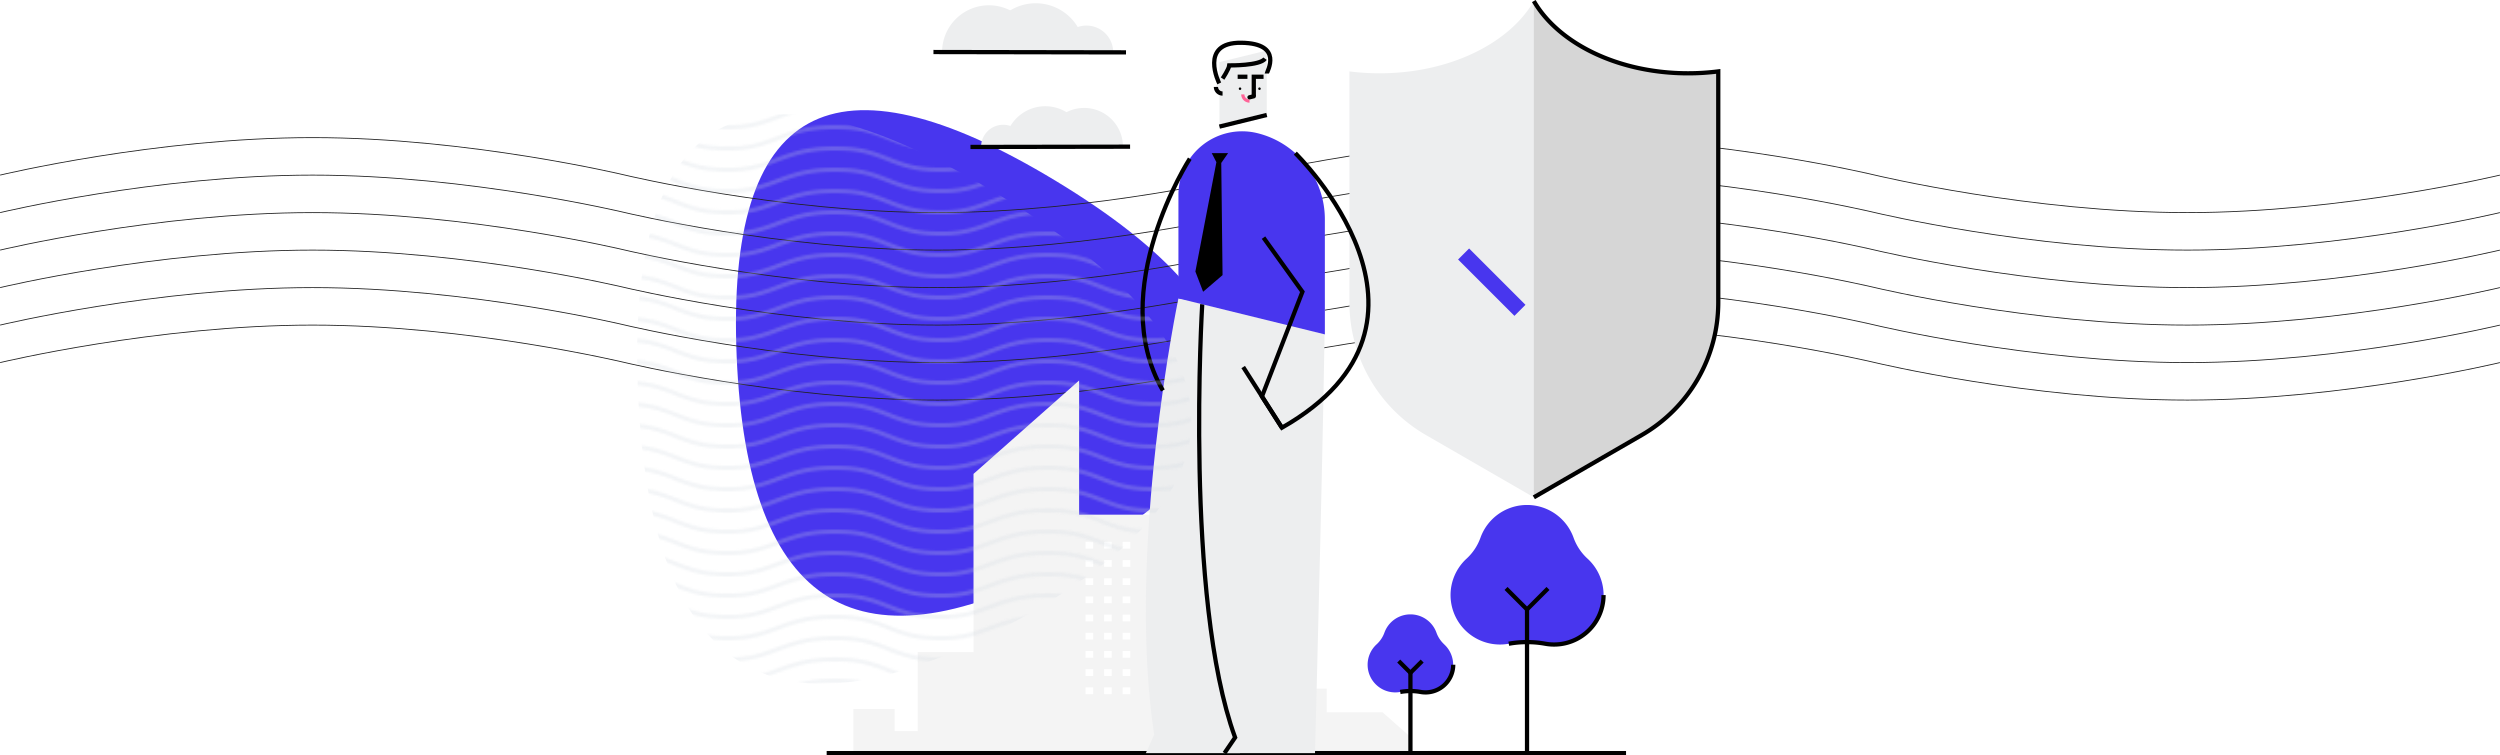 <svg xmlns="http://www.w3.org/2000/svg" xmlns:xlink="http://www.w3.org/1999/xlink" viewBox="0 0 1174.227 354.732"><defs><style>.cls-1,.cls-10,.cls-11,.cls-4,.cls-7{fill:none;}.cls-2{fill:#d1d8e0;}.cls-3{fill:#4836ee;}.cls-4{stroke:#222;stroke-miterlimit:1;stroke-width:0.4px;}.cls-5{fill:#edeeef;}.cls-6{fill:#d6d6d6;}.cls-11,.cls-7{stroke:#000;stroke-width:2px;}.cls-10,.cls-11,.cls-7{stroke-miterlimit:10;}.cls-8{fill:#f4f4f4;}.cls-9{fill:#fff;}.cls-10{stroke:#ff6498;stroke-width:1.5px;}.cls-11{stroke-linecap:round;}.cls-12{opacity:0.25;fill:url(#pattern);}</style><pattern id="pattern" data-name="pattern" width="100" height="20" patternTransform="matrix(1, 0, 0, -1, 642.132, 1106.73)" patternUnits="userSpaceOnUse" viewBox="0 0 100 20"><rect class="cls-1" width="100" height="20"/><path class="cls-2" d="M21.184,0q.535.195,1.088.402l1.768.661C33.64,4.653,39.647,6,50,6,60.271,6,65.362,4.778,74.629,1.072,75.584.689,76.498.332,77.379,0h6.225c-2.51.73-5.139,1.691-8.233,2.928C65.888,6.722,60.562,8,50,8,39.374,8,33.145,6.603,23.34,2.937l-1.767-.662C19.098,1.352,16.913.601,14.849,0Zm0,20C13.258,17.108,8.077,16,0,16v2a49.278,49.278,0,0,1,14.85,2ZM77.38,20c7.859-2.966,13.122-4,22.62-4v2c-6.842,0-11.386.542-16.396,2H77.38ZM0,6c8.44,0,13.718,1.21,22.272,4.402l1.768.661C33.64,14.653,39.647,16,50,16c10.271,0,15.362-1.222,24.629-4.928C84.112,7.278,89.438,6,100,6V8C89.729,8,84.638,9.222,75.371,12.928,65.888,16.722,60.562,18,50,18c-10.626,0-16.855-1.397-26.66-5.063l-1.767-.662C13.223,9.16,8.163,8,0,8Z"/></pattern></defs><g id="Capa_2" data-name="Capa 2"><g id="DESKTOP"><g id="BODY"><g id="principal"><g id="IMAGEN"><path id="blob" class="cls-3" d="M503.579,263.031q-150.019,82.555-157.565-95.426t150.019-82.555Q653.599,180.476,503.579,263.031Z"/><path class="cls-4" d="M.047,135.082s73.383-17.612,146.767-17.612,146.767,17.612,146.767,17.612,73.383,17.612,146.767,17.612,146.767-17.612,146.767-17.612,73.383-17.612,146.767-17.612,146.767,17.612,146.767,17.612,73.383,17.612,146.767,17.612,146.767-17.612,146.767-17.612"/><path class="cls-4" d="M.047,117.47S73.43,99.858,146.813,99.858s146.767,17.612,146.767,17.612,73.383,17.612,146.767,17.612,146.767-17.612,146.767-17.612,73.383-17.612,146.767-17.612,146.767,17.612,146.767,17.612,73.383,17.612,146.767,17.612,146.767-17.612,146.767-17.612"/><path class="cls-4" d="M.047,152.694s73.383-17.612,146.767-17.612,146.767,17.612,146.767,17.612,73.383,17.612,146.767,17.612,146.767-17.612,146.767-17.612,73.383-17.612,146.767-17.612,146.767,17.612,146.767,17.612,73.383,17.612,146.767,17.612,146.767-17.612,146.767-17.612"/><path class="cls-4" d="M.047,99.858s73.383-17.612,146.767-17.612,146.767,17.612,146.767,17.612,73.383,17.612,146.767,17.612S587.114,99.858,587.114,99.858s73.383-17.612,146.767-17.612,146.767,17.612,146.767,17.612,73.383,17.612,146.767,17.612,146.767-17.612,146.767-17.612"/><path class="cls-4" d="M.047,82.246s73.383-17.612,146.767-17.612,146.767,17.612,146.767,17.612,73.383,17.612,146.767,17.612,146.767-17.612,146.767-17.612,73.383-17.612,146.767-17.612,146.767,17.612,146.767,17.612,73.383,17.612,146.767,17.612,146.767-17.612,146.767-17.612"/><path class="cls-4" d="M.047,170.306s73.383-17.612,146.767-17.612,146.767,17.612,146.767,17.612,73.383,17.612,146.767,17.612,146.767-17.612,146.767-17.612,73.383-17.612,146.767-17.612,146.767,17.612,146.767,17.612,73.383,17.612,146.767,17.612,146.767-17.612,146.767-17.612"/><path class="cls-5" d="M792.907,34.428c-32.831,0-60.925-14.042-72.478-33.926-11.527,19.91-39.642,33.926-72.472,33.926a112.402,112.402,0,0,1-14.147-.891V142.089a71.875,71.875,0,0,0,35.938,62.245l50.676,29.257,50.676-29.257a71.87,71.87,0,0,0,35.943-62.245V33.537a112.467,112.467,0,0,1-14.136.891Z"/><path class="cls-6" d="M771.106,204.334a71.87,71.87,0,0,0,35.943-62.245V33.537A112.468,112.468,0,0,1,792.902,34.428c-32.831,0-60.925-14.042-72.478-33.926V233.591Z"/><path class="cls-7" d="M720.43,233.591l50.676-29.257a71.87,71.87,0,0,0,35.943-62.245V33.537a112.466,112.466,0,0,1-14.147.891c-32.831,0-60.925-14.042-72.478-33.926"/><path class="cls-8" d="M649.356,334.535H623.133v-11.092H596.343V310.328l-19.952-17.647h-30.211V241.749H506.848V178.707l-49.597,43.875v83.711H431.032v37.085H420.197v-10.353H400.816V353.732H662.465v-7.597Z"/><path class="cls-7" d="M388.278,353.732H675.009"/><path class="cls-9" d="M509.876,254.507h3.584v3.17h-3.584Z"/><path class="cls-9" d="M518.595,254.507h3.584v3.17h-3.584Z"/><path class="cls-9" d="M527.313,254.507h3.584v3.17h-3.584Z"/><path class="cls-9" d="M509.876,263.052h3.584v3.17h-3.584Z"/><path class="cls-9" d="M518.595,263.052h3.584v3.17h-3.584Z"/><path class="cls-9" d="M527.313,263.052h3.584v3.17h-3.584Z"/><path class="cls-9" d="M509.876,271.598h3.584v3.17h-3.584Z"/><path class="cls-9" d="M518.595,271.598h3.584v3.17h-3.584Z"/><path class="cls-9" d="M527.313,271.598h3.584v3.17h-3.584Z"/><path class="cls-9" d="M509.876,280.144h3.584v3.17h-3.584Z"/><path class="cls-9" d="M518.595,280.144h3.584v3.17h-3.584Z"/><path class="cls-9" d="M527.313,280.144h3.584v3.17h-3.584Z"/><path class="cls-9" d="M509.876,288.684h3.584v3.17h-3.584Z"/><path class="cls-9" d="M518.595,288.684h3.584v3.17h-3.584Z"/><path class="cls-9" d="M527.313,288.684h3.584v3.17h-3.584Z"/><path class="cls-9" d="M509.876,297.23h3.584v3.17h-3.584Z"/><path class="cls-9" d="M518.595,297.23h3.584v3.17h-3.584Z"/><path class="cls-9" d="M527.313,297.23h3.584v3.17h-3.584Z"/><path class="cls-9" d="M509.876,305.775h3.584V308.945h-3.584Z"/><path class="cls-9" d="M518.595,305.775h3.584V308.945h-3.584Z"/><path class="cls-9" d="M527.313,305.775h3.584V308.945h-3.584Z"/><path class="cls-9" d="M509.876,314.321h3.584v3.17h-3.584Z"/><path class="cls-9" d="M518.595,314.321h3.584v3.17h-3.584Z"/><path class="cls-9" d="M527.313,314.321h3.584v3.17h-3.584Z"/><path class="cls-9" d="M509.876,322.866h3.584v3.17h-3.584Z"/><path class="cls-9" d="M518.595,322.866h3.584v3.17h-3.584Z"/><path class="cls-9" d="M527.313,322.866h3.584v3.17h-3.584Z"/><path class="cls-5" d="M586.881,145.342l-33.386-5.187s-24.626,117.364-11.401,204.942l-3.893,8.635h44.232l12.575-133.565Z"/><path class="cls-5" d="M564.676,142.901s-8.462,138.107,15.441,203.496l-4.993,7.335h42.518s4.642-175.664,4.642-213.577Z"/><path class="cls-7" d="M564.676,142.901s-8.462,138.107,15.441,203.496l-4.993,7.335"/><path class="cls-5" d="M594.997,36.047V53.997L572.76,59.462V29.173L594.997,23.708Z"/><circle cx="582.432" cy="41.664" r="0.592"/><circle cx="591.565" cy="41.664" r="0.592"/><path class="cls-7" d="M588.887,45.211V36.047h4.59"/><path class="cls-7" d="M581.316,36.047h4.59"/><path class="cls-5" d="M574.227,40.742v3.18a3.107,3.107,0,0,1-3.112-3.097,2.563,2.563,0,0,1,0-.283,1.563,1.563,0,0,1,3.112.199Z"/><path class="cls-7" d="M574.227,43.922a3.107,3.107,0,0,1-3.112-3.097"/><path class="cls-10" d="M586.881,47.469a3.144,3.144,0,0,1-3.144-3.144h0"/><path class="cls-7" d="M594.997,53.997,572.76,59.462"/><path class="cls-11" d="M588.887,45.216l-2.007.493"/><path class="cls-3" d="M553.495,91.601v48.554l68.779,16.903V102.987A41.649,41.649,0,0,0,590.564,62.538a29.923,29.923,0,0,0-37.069,29.063Z"/><path class="cls-7" d="M594.997,34.538c0-.76,8.205-14.173-11.967-14.45S572.671,39.175,572.671,39.175"/><path class="cls-7" d="M574.227,36.901s2.95-4.401,3.144-6.183c0,0,14.435.21,16.803-3.144"/><path d="M571.325,76.171l-9.866,51.373,3.631,9.499,9.132-7.823-.608-52.678,3.212-4.611H569.145Z"/><path class="cls-7" d="M608.383,71.932s81.338,79.085-6.287,128.964L592.728,186.226l19.009-49.183-18.281-25.427"/><path class="cls-7" d="M602.117,200.897,583.915,172.394"/><path class="cls-7" d="M558.828,74.526s-39.92,61.91-12.638,108.882"/><path class="cls-3" d="M684.844,121.891l5.187-5.187,26.464,26.464-5.187,5.187Z"/><path class="cls-5" d="M464.518,2.483a22.006,22.006,0,0,0-22.037,21.959l44.012.079A22.006,22.006,0,0,0,464.518,2.483Z"/><path class="cls-5" d="M510.353,12.008A12.543,12.543,0,0,0,497.778,24.52l0,.011,25.087.047a12.575,12.575,0,0,0-12.512-12.569Z"/><path class="cls-5" d="M486.524,1.529a23.007,23.007,0,0,0-23.054,22.959l0,.011,46.013.079A23.012,23.012,0,0,0,486.524,1.529Z"/><path class="cls-7" d="M438.436,24.436l90.439.162"/><path class="cls-5" d="M509.184,50.697a18.233,18.233,0,0,1,18.27,18.197l0,.005-36.472.068a18.233,18.233,0,0,1,18.197-18.27Z"/><path class="cls-5" d="M471.177,58.603a10.4,10.4,0,0,1,10.416,10.379l-20.795.037a10.4,10.4,0,0,1,10.379-10.416Z"/><path class="cls-5" d="M490.93,49.895a19.072,19.072,0,0,1,19.103,19.035l-38.143.068a19.072,19.072,0,0,1,19.04-19.103h0Z"/><path class="cls-7" d="M530.787,68.893l-74.966.131"/><path class="cls-3" d="M745.584,262.335a24.536,24.536,0,0,1-6.513-9.835,23.232,23.232,0,0,0-43.687,0,24.594,24.594,0,0,1-6.486,9.835,23.221,23.221,0,0,0,19.779,40.019,48.356,48.356,0,0,1,17.149,0,23.208,23.208,0,0,0,19.758-40.019Z"/><path class="cls-7" d="M708.651,302.354a48.356,48.356,0,0,1,17.149,0,23.227,23.227,0,0,0,27.371-22.849"/><path class="cls-7" d="M670.717,353.732h93.022"/><path class="cls-7" d="M717.228,286.242V353.732"/><path class="cls-7" d="M727.078,276.392l-9.85,9.85-9.85-9.85"/><path class="cls-3" d="M678.32,302.631a13.801,13.801,0,0,1-3.641-5.496,12.983,12.983,0,0,0-24.421,0,13.801,13.801,0,0,1-3.668,5.496,12.989,12.989,0,0,0,11.055,22.378,26.831,26.831,0,0,1,9.593,0,12.983,12.983,0,0,0,11.055-22.378Z"/><path class="cls-7" d="M657.671,325.009a26.831,26.831,0,0,1,9.593,0,13.004,13.004,0,0,0,15.299-12.779"/><path class="cls-7" d="M662.465,315.997V353.732"/><path class="cls-7" d="M667.977,310.491l-5.512,5.507-5.507-5.507"/><path id="blob-2" data-name="blob" class="cls-12" d="M477.175,291.684q-169,93-177.5-107.5t169-93Q646.175,198.684,477.175,291.684Z"/></g></g></g></g></g></svg>